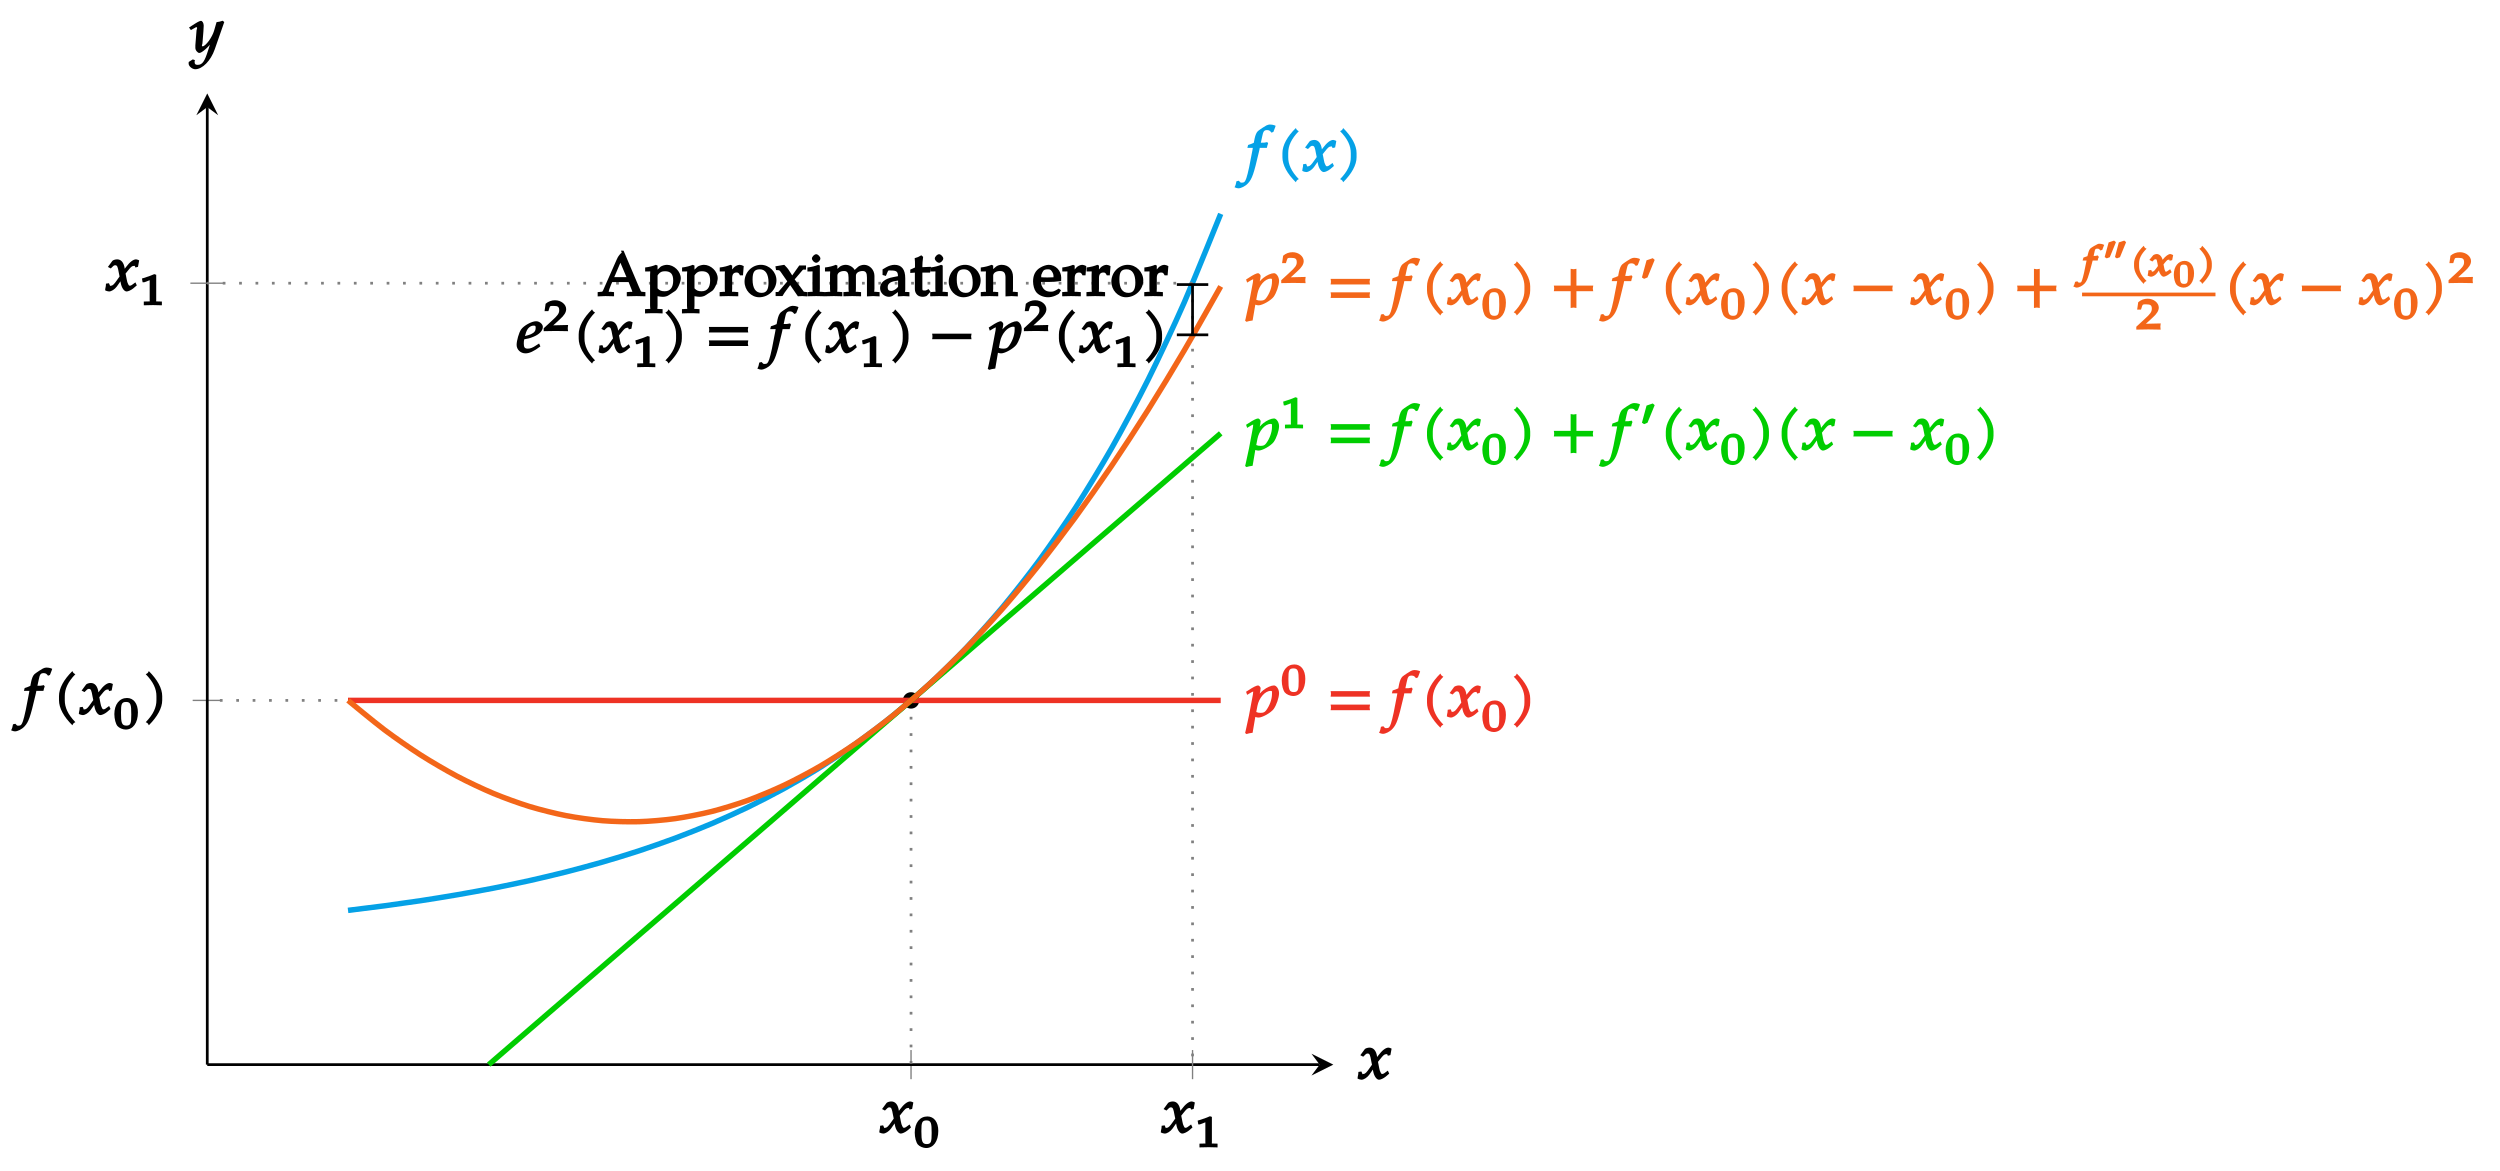<?xml version="1.0" encoding="UTF-8"?>
<svg xmlns="http://www.w3.org/2000/svg" xmlns:xlink="http://www.w3.org/1999/xlink" width="364.83pt" height="170.85pt" viewBox="0 0 364.83 170.85" version="1.1">
<defs>
<g>
<symbol overflow="visible" id="glyph0-0">
<path style="stroke:none;" d=""/>
</symbol>
<symbol overflow="visible" id="glyph0-1">
<path style="stroke:none;" d="M 4.938 -4.469 C 4.812 -4.531 4.625 -4.594 4.531 -4.594 C 4.141 -4.594 3.625 -4.234 3.016 -3.406 L 2.656 -2.922 L 2.938 -2.812 L 2.875 -3.25 C 2.75 -4.141 2.344 -4.594 1.766 -4.594 C 1.5 -4.594 1.172 -4.484 1.078 -4.375 L 0.422 -3.484 L 0.844 -3.266 C 1.203 -3.641 1.297 -3.734 1.484 -3.734 C 1.797 -3.734 1.859 -3.5 2.016 -2.625 L 2.125 -2.094 L 1.781 -1.609 C 1.359 -1 1.141 -0.75 0.875 -0.75 C 0.719 -0.75 0.766 -0.656 0.75 -0.703 L 0.578 -1.109 L 0.141 -1.047 C 0.141 -0.75 0.109 -0.625 0.047 -0.344 C 0.031 -0.234 0.031 -0.203 0.016 -0.078 C 0.203 0.031 0.484 0.094 0.594 0.094 C 0.922 0.094 1.406 -0.203 1.719 -0.625 L 2.453 -1.672 L 2.188 -1.766 L 2.297 -1.141 C 2.438 -0.391 2.812 0.094 3.156 0.094 C 3.375 0.094 3.797 -0.094 4.109 -0.344 L 4.641 -0.797 L 4.438 -1.234 C 3.922 -0.844 3.797 -0.75 3.641 -0.75 C 3.484 -0.75 3.469 -0.797 3.375 -0.984 C 3.281 -1.141 3.219 -1.375 3.172 -1.641 L 3 -2.516 L 3.297 -2.891 C 3.766 -3.469 3.906 -3.641 4.219 -3.641 C 4.375 -3.641 4.328 -3.703 4.438 -3.406 L 4.812 -3.5 L 4.984 -4.438 Z M 4.938 -4.469 "/>
</symbol>
<symbol overflow="visible" id="glyph0-2">
<path style="stroke:none;" d="M 4.125 -6.734 C 3.969 -6.797 3.672 -6.844 3.438 -6.844 C 3.344 -6.844 3.062 -6.781 2.938 -6.703 C 2.875 -6.688 1.953 -6.094 1.719 -5.891 C 1.5 -5.688 1.344 -5.312 1.234 -4.812 L 1.109 -4.172 C 0.859 -4.047 0.656 -3.984 0.281 -3.859 L 0.172 -3.438 L 0.969 -3.438 L 0.906 -3.062 C 0.594 -1.312 0.25 0.344 0.031 0.969 C -0.156 1.5 -0.266 1.641 -0.625 1.641 C -0.859 1.641 -0.859 1.609 -1.078 1.359 L -1.422 1.438 C -1.469 1.766 -1.562 2.094 -1.703 2.312 C -1.531 2.406 -1.25 2.469 -1.141 2.469 C -0.75 2.469 -0.109 2.156 0.266 1.734 C 0.859 1.094 1.109 0.375 1.844 -2.781 C 1.891 -3 1.969 -3.281 1.984 -3.438 L 3.016 -3.438 C 3.078 -3.734 3.141 -3.953 3.203 -4.078 L 3.078 -4.281 L 2.938 -4.25 C 2.703 -4.188 2.594 -4.188 2.125 -4.188 L 2.141 -4.188 L 2.328 -5.062 C 2.484 -5.828 2.594 -6.031 3.047 -6.031 C 3.344 -6.031 3.484 -5.938 3.688 -5.656 L 3.969 -5.766 L 4.234 -6.453 L 4.297 -6.656 Z M 4.125 -6.734 "/>
</symbol>
<symbol overflow="visible" id="glyph0-3">
<path style="stroke:none;" d="M 3.188 -5.938 C 3.141 -5.969 3.094 -6 3.047 -6.047 C 3 -6.094 2.969 -6.141 2.875 -6.328 C 1.609 -5.078 0.922 -3.812 0.922 -2.672 L 0.922 -2.078 C 0.922 -0.938 1.609 0.328 2.875 1.578 C 2.969 1.375 3 1.344 3.047 1.297 C 3.094 1.25 3.141 1.203 3.312 1.125 C 2.203 -0.016 1.766 -1.047 1.766 -2.078 L 1.766 -2.672 C 1.766 -3.719 2.203 -4.734 3.312 -5.875 Z M 3.188 -5.938 "/>
</symbol>
<symbol overflow="visible" id="glyph0-4">
<path style="stroke:none;" d="M 2.875 -2.078 L 2.875 -2.672 C 2.875 -3.812 2.172 -5.078 0.922 -6.328 C 0.828 -6.141 0.797 -6.094 0.75 -6.047 C 0.703 -6 0.656 -5.969 0.469 -5.875 C 1.594 -4.734 2.031 -3.719 2.031 -2.672 L 2.031 -2.078 C 2.031 -1.047 1.594 -0.016 0.469 1.125 C 0.656 1.203 0.703 1.25 0.75 1.297 C 0.797 1.344 0.828 1.375 0.922 1.578 C 2.172 0.328 2.875 -0.938 2.875 -2.078 Z M 2.875 -2.078 "/>
</symbol>
<symbol overflow="visible" id="glyph0-5">
<path style="stroke:none;" d="M 4.797 -3.469 C 4.797 -4.062 4.406 -4.594 4.062 -4.594 C 3.656 -4.594 3.016 -4.312 2.5 -3.906 C 2.109 -3.578 1.906 -3.359 1.562 -2.828 L 1.828 -2.719 L 2.062 -3.797 C 2.094 -3.953 2.109 -4.078 2.109 -4.188 C 2.109 -4.359 1.875 -4.594 1.734 -4.594 C 1.531 -4.594 1.047 -4.375 0.328 -3.891 L -0.016 -3.672 L 0.141 -3.219 L 0.656 -3.531 C 0.938 -3.688 0.938 -3.688 1.016 -3.688 C 1.109 -3.688 1.016 -3.75 1.016 -3.625 C 1.016 -3.547 1 -3.375 0.984 -3.281 L 0.406 -0.203 L -0.062 1.953 L -0.156 2.344 L 0.047 2.5 C 0.297 2.406 0.5 2.375 0.938 2.312 L 1.328 0.016 L 1.297 0 C 1.547 0.078 1.703 0.094 1.812 0.094 C 2.359 0.094 3.594 -0.594 4.016 -1.156 C 4.406 -1.703 4.797 -2.797 4.797 -3.469 Z M 3.766 -3.328 C 3.766 -2.594 3.422 -1.625 2.906 -0.953 C 2.703 -0.688 2.516 -0.594 2.109 -0.594 C 1.812 -0.594 1.672 -0.625 1.469 -0.719 L 1.641 -1.609 C 1.859 -2.766 2.75 -3.797 3.562 -3.797 C 3.812 -3.797 3.766 -3.734 3.766 -3.328 Z M 3.766 -3.328 "/>
</symbol>
<symbol overflow="visible" id="glyph0-6">
<path style="stroke:none;" d="M 6.25 -3.094 C 6.234 -3.188 6.219 -3.281 6.219 -3.359 C 6.219 -3.453 6.234 -3.547 6.281 -3.766 L 0.531 -3.766 C 0.578 -3.547 0.578 -3.453 0.578 -3.359 C 0.578 -3.281 0.578 -3.188 0.531 -2.953 L 6.281 -2.953 Z M 6.25 -1.125 C 6.234 -1.203 6.219 -1.297 6.219 -1.391 C 6.219 -1.484 6.234 -1.562 6.281 -1.797 L 0.531 -1.797 C 0.578 -1.562 0.578 -1.484 0.578 -1.391 C 0.578 -1.297 0.578 -1.203 0.531 -0.984 L 6.281 -0.984 Z M 6.25 -1.125 "/>
</symbol>
<symbol overflow="visible" id="glyph0-7">
<path style="stroke:none;" d="M 6.25 -2.109 C 6.234 -2.203 6.219 -2.281 6.219 -2.375 C 6.219 -2.469 6.234 -2.562 6.281 -2.781 L 3.828 -2.781 L 3.828 -5.234 C 3.594 -5.188 3.5 -5.172 3.406 -5.172 C 3.312 -5.172 3.234 -5.188 2.984 -5.234 L 2.984 -2.781 L 0.531 -2.781 C 0.578 -2.562 0.578 -2.469 0.578 -2.375 C 0.578 -2.281 0.578 -2.203 0.531 -1.969 L 2.984 -1.969 L 2.984 0.484 C 3.234 0.438 3.312 0.422 3.406 0.422 C 3.5 0.422 3.594 0.438 3.828 0.484 L 3.828 -1.969 L 6.281 -1.969 Z M 6.25 -2.109 "/>
</symbol>
<symbol overflow="visible" id="glyph0-8">
<path style="stroke:none;" d="M 6.25 -2.109 C 6.234 -2.203 6.219 -2.281 6.219 -2.375 C 6.219 -2.469 6.234 -2.562 6.281 -2.781 L 0.531 -2.781 C 0.578 -2.562 0.578 -2.469 0.578 -2.375 C 0.578 -2.281 0.578 -2.203 0.531 -1.969 L 6.281 -1.969 Z M 6.25 -2.109 "/>
</symbol>
<symbol overflow="visible" id="glyph0-9">
<path style="stroke:none;" d="M 3.906 -3.766 C 3.906 -4.172 3.422 -4.594 2.922 -4.594 C 2.281 -4.594 1.109 -3.953 0.719 -3.375 C 0.422 -2.938 0.078 -1.766 0.078 -1.141 C 0.078 -0.453 0.656 0.094 1.375 0.094 C 1.922 0.094 2.578 -0.188 3.547 -0.922 L 3.359 -1.344 L 2.938 -1.078 C 2.438 -0.734 2.078 -0.594 1.719 -0.594 C 1.25 -0.594 1.125 -0.797 1.125 -1.344 C 1.125 -1.562 1.141 -1.797 1.188 -1.953 L 1.859 -2.094 C 2.031 -2.141 2.281 -2.219 2.531 -2.328 C 3.359 -2.656 3.906 -3.203 3.906 -3.766 Z M 2.859 -3.609 C 2.859 -3.219 2.688 -2.938 2.172 -2.703 C 1.906 -2.594 1.547 -2.484 1.297 -2.438 L 1.344 -2.594 C 1.5 -3.188 1.656 -3.484 1.922 -3.703 C 2.109 -3.859 2.312 -3.953 2.562 -3.953 C 2.828 -3.953 2.859 -3.906 2.859 -3.609 Z M 2.859 -3.609 "/>
</symbol>
<symbol overflow="visible" id="glyph0-10">
<path style="stroke:none;" d="M 4.984 -4.469 L 4.812 -4.609 C 4.484 -4.5 4.266 -4.438 3.922 -4.406 L 3.547 -3.109 C 3.422 -2.688 3.125 -2.125 2.812 -1.688 C 2.469 -1.234 2.109 -0.875 1.891 -0.875 C 1.672 -0.875 1.844 -1.172 1.859 -1.281 L 2 -3.016 C 2.016 -3.297 2.047 -3.641 2.047 -3.891 C 2.047 -4.297 1.828 -4.594 1.656 -4.594 C 1.531 -4.594 1.281 -4.5 0.812 -4.203 L -0.094 -3.625 L 0.172 -3.25 L 0.828 -3.609 C 0.875 -3.641 0.891 -3.672 0.953 -3.672 C 1.203 -3.672 1.016 -3.359 1 -3.203 L 0.828 -1.031 L 0.828 -0.672 C 0.812 -0.297 1.172 0.094 1.406 0.094 C 1.766 0.094 2.703 -0.703 3.438 -1.719 L 3.172 -1.812 L 2.688 -0.281 C 2.188 1.312 1.859 1.828 1.172 1.828 C 0.828 1.828 0.719 1.719 0.719 1.406 C 0.719 1.359 0.719 1.297 0.766 1.141 L 0.453 1.031 L -0.141 1.406 C -0.156 1.547 -0.156 1.594 -0.156 1.641 C -0.156 2.031 0.375 2.469 0.812 2.469 C 1.844 2.469 3.078 1.234 3.656 -0.438 L 5.047 -4.422 Z M 4.984 -4.469 "/>
</symbol>
<symbol overflow="visible" id="glyph1-0">
<path style="stroke:none;" d=""/>
</symbol>
<symbol overflow="visible" id="glyph1-1">
<path style="stroke:none;" d="M 3.562 -2.375 C 3.562 -3.688 2.922 -4.484 1.969 -4.484 C 0.875 -4.484 0.125 -3.562 0.125 -2.125 C 0.125 -1.422 0.328 -0.688 0.578 -0.391 C 0.812 -0.109 1.359 0.125 1.781 0.125 C 2.844 0.125 3.562 -0.844 3.562 -2.375 Z M 2.594 -2.078 C 2.594 -0.797 2.516 -0.453 1.875 -0.453 C 1.203 -0.453 1.094 -0.875 1.094 -2.328 C 1.094 -3.594 1.172 -3.906 1.844 -3.906 C 2.516 -3.906 2.594 -3.5 2.594 -2.078 Z M 2.594 -2.078 "/>
</symbol>
<symbol overflow="visible" id="glyph1-2">
<path style="stroke:none;" d="M 3.234 -0.156 L 3.234 -0.516 L 2.688 -0.531 C 2.297 -0.562 2.406 -0.438 2.406 -0.75 L 2.406 -4.422 L 2.125 -4.516 C 1.672 -4.312 1.172 -4.125 0.328 -3.875 L 0.422 -3.328 L 0.656 -3.328 L 1.562 -3.672 L 1.578 -3.672 C 1.625 -3.672 1.453 -3.797 1.453 -3.656 L 1.453 -0.75 C 1.453 -0.438 1.562 -0.562 1.188 -0.531 L 0.594 -0.516 L 0.594 0.031 L 1.938 0 L 3.234 0.031 Z M 3.234 -0.156 "/>
</symbol>
<symbol overflow="visible" id="glyph1-3">
<path style="stroke:none;" d="M 1.984 -3.438 L 1.781 -3.609 L 0.875 -3.297 L 0.203 -0.797 L 0.516 -0.594 L 1.016 -0.797 L 2.062 -3.359 Z M 1.984 -3.438 "/>
</symbol>
<symbol overflow="visible" id="glyph1-4">
<path style="stroke:none;" d="M 3.578 -0.156 C 3.562 -0.281 3.562 -0.344 3.562 -0.438 C 3.562 -0.516 3.562 -0.562 3.609 -0.875 L 0.969 -0.812 L 1.109 -0.516 L 2.375 -1.672 C 3.062 -2.281 3.328 -2.734 3.328 -3.188 C 3.328 -3.875 2.594 -4.484 1.703 -4.484 C 1.203 -4.484 0.719 -4.312 0.328 -3.969 L 0.172 -2.891 L 0.734 -2.891 L 0.875 -3.344 C 0.984 -3.688 1.047 -3.656 1.516 -3.656 C 2.125 -3.656 2.312 -3.516 2.312 -3.016 C 2.312 -2.562 2.078 -2.25 1.281 -1.531 L 0.047 -0.391 L 0.047 0.031 L 1.797 0 L 3.609 0.031 Z M 3.578 -0.156 "/>
</symbol>
<symbol overflow="visible" id="glyph1-5">
<path style="stroke:none;" d="M 3.016 -4.672 C 2.891 -4.719 2.688 -4.75 2.516 -4.75 C 2.438 -4.75 2.328 -4.734 2.281 -4.703 C 2.109 -4.641 1.391 -4.219 1.234 -4.078 C 1.078 -3.938 0.953 -3.641 0.875 -3.297 L 0.781 -2.938 C 0.672 -2.891 0.531 -2.844 0.203 -2.734 L 0.078 -2.297 L 0.656 -2.297 L 0.625 -2.141 C 0.406 -0.969 0.156 0.141 0 0.562 C -0.125 0.906 -0.141 0.922 -0.391 0.922 C -0.547 0.922 -0.5 0.922 -0.688 0.734 L -1.016 0.812 C -1.078 1.078 -1.125 1.25 -1.281 1.484 C -0.953 1.641 -0.844 1.656 -0.766 1.656 C -0.484 1.656 0.031 1.406 0.297 1.125 C 0.734 0.703 0.922 0.156 1.453 -1.938 C 1.484 -2.094 1.531 -2.281 1.547 -2.297 L 2.281 -2.297 C 2.328 -2.578 2.328 -2.594 2.453 -2.812 L 2.297 -3.047 L 2.172 -3.016 C 2 -2.969 1.922 -2.969 1.578 -2.969 L 1.688 -2.969 L 1.797 -3.469 C 1.906 -3.984 1.922 -4.031 2.25 -4.031 C 2.453 -4.031 2.5 -3.984 2.672 -3.766 L 2.953 -3.859 L 3.156 -4.406 L 3.234 -4.578 Z M 3.016 -4.672 "/>
</symbol>
<symbol overflow="visible" id="glyph1-6">
<path style="stroke:none;" d="M 2.188 -4.109 C 2.156 -4.125 2.125 -4.156 2.094 -4.188 C 2.062 -4.219 2.047 -4.25 1.938 -4.453 C 1.016 -3.547 0.531 -2.641 0.531 -1.875 L 0.531 -1.484 C 0.531 -0.719 1.016 0.188 1.938 1.109 C 2.047 0.891 2.062 0.859 2.094 0.828 C 2.125 0.797 2.156 0.781 2.359 0.688 C 1.531 -0.156 1.266 -0.781 1.266 -1.484 L 1.266 -1.875 C 1.266 -2.562 1.531 -3.188 2.359 -4.031 Z M 2.188 -4.109 "/>
</symbol>
<symbol overflow="visible" id="glyph1-7">
<path style="stroke:none;" d="M 3.641 -3.125 C 3.547 -3.172 3.359 -3.25 3.297 -3.25 C 3.016 -3.25 2.609 -2.969 2.172 -2.422 L 1.906 -2.094 L 2.234 -1.969 L 2.188 -2.25 C 2.109 -2.844 1.734 -3.25 1.312 -3.25 C 1.141 -3.25 0.844 -3.141 0.781 -3.062 L 0.234 -2.391 L 0.672 -2.156 C 0.969 -2.453 0.984 -2.484 1.109 -2.484 C 1.344 -2.484 1.297 -2.422 1.422 -1.844 L 1.484 -1.5 L 1.281 -1.219 C 0.969 -0.812 0.875 -0.688 0.688 -0.688 C 0.578 -0.688 0.688 -0.531 0.672 -0.562 L 0.5 -0.922 L 0.078 -0.859 C 0.078 -0.594 0.062 -0.516 0.016 -0.312 C 0 -0.25 0 -0.234 -0.016 -0.094 C 0.281 0.047 0.406 0.062 0.484 0.062 C 0.719 0.062 1.125 -0.156 1.328 -0.438 L 1.625 -0.828 L 1.625 -0.859 C 1.719 -0.344 2.062 0.062 2.312 0.062 C 2.469 0.062 2.828 -0.094 3.047 -0.266 L 3.484 -0.594 L 3.266 -1.031 C 2.812 -0.719 2.766 -0.672 2.656 -0.672 C 2.562 -0.672 2.594 -0.688 2.531 -0.797 C 2.469 -0.922 2.438 -1.016 2.406 -1.188 L 2.297 -1.734 L 2.469 -1.953 C 2.797 -2.344 2.859 -2.422 3.078 -2.422 C 3.188 -2.422 3.078 -2.562 3.188 -2.266 L 3.562 -2.359 L 3.703 -3.094 Z M 3.641 -3.125 "/>
</symbol>
<symbol overflow="visible" id="glyph1-8">
<path style="stroke:none;" d="M 2 -1.484 L 2 -1.875 C 2 -2.641 1.516 -3.547 0.594 -4.453 C 0.484 -4.25 0.469 -4.219 0.438 -4.188 C 0.406 -4.156 0.375 -4.125 0.172 -4.031 C 1 -3.188 1.266 -2.562 1.266 -1.875 L 1.266 -1.484 C 1.266 -0.781 1 -0.156 0.172 0.688 C 0.375 0.781 0.406 0.797 0.438 0.828 C 0.469 0.859 0.484 0.891 0.594 1.109 C 1.516 0.188 2 -0.719 2 -1.484 Z M 2 -1.484 "/>
</symbol>
<symbol overflow="visible" id="glyph2-0">
<path style="stroke:none;" d=""/>
</symbol>
<symbol overflow="visible" id="glyph2-1">
<path style="stroke:none;" d="M 1.688 -2.938 L 1.5 -3.094 L 0.703 -2.828 L 0.125 -0.688 L 0.422 -0.5 L 0.875 -0.672 L 1.766 -2.859 Z M 3.172 -2.938 L 2.984 -3.094 L 2.188 -2.828 L 1.625 -0.688 L 1.906 -0.5 L 2.359 -0.672 L 3.25 -2.859 Z M 3.172 -2.938 "/>
</symbol>
<symbol overflow="visible" id="glyph2-2">
<path style="stroke:none;" d="M 3.016 -2.016 C 3.016 -3.109 2.438 -3.812 1.641 -3.812 C 0.734 -3.812 0.062 -3.016 0.062 -1.797 C 0.062 -1.219 0.25 -0.578 0.453 -0.344 C 0.656 -0.094 1.125 0.094 1.484 0.094 C 2.375 0.094 3.016 -0.734 3.016 -2.016 Z M 2.125 -1.766 C 2.125 -0.703 2.094 -0.453 1.562 -0.453 C 1 -0.453 0.953 -0.766 0.953 -1.984 C 0.953 -3.031 0.969 -3.266 1.531 -3.266 C 2.094 -3.266 2.125 -2.953 2.125 -1.766 Z M 2.125 -1.766 "/>
</symbol>
<symbol overflow="visible" id="glyph3-0">
<path style="stroke:none;" d=""/>
</symbol>
<symbol overflow="visible" id="glyph3-1">
<path style="stroke:none;" d="M 6.938 -0.141 L 6.938 -0.578 L 6.469 -0.625 C 6.25 -0.641 6.312 -0.625 5.984 -1.359 L 3.75 -6.625 L 3.375 -6.625 L 3.484 -6.328 C 3.484 -6.328 3.109 -6.141 2.766 -5.375 L 0.781 -0.875 C 0.656 -0.625 0.656 -0.641 0.469 -0.625 L -0.031 -0.578 L -0.031 0.047 C 0.453 0.016 0.797 0 1.109 0 C 1.469 0 1.844 0.016 2.359 0.031 L 2.359 -0.578 L 1.859 -0.625 C 1.547 -0.641 1.594 -0.531 1.594 -0.672 C 1.594 -0.797 1.719 -1.172 1.906 -1.625 L 2.094 -2.047 L 4.484 -2.047 L 4.828 -1.188 C 4.984 -0.812 5.016 -0.703 5.016 -0.625 C 5.016 -0.516 5.047 -0.641 4.812 -0.625 L 4.219 -0.578 L 4.219 0.031 C 4.812 0.016 5.234 0 5.641 0 C 6.016 0 6.406 0.016 6.938 0.031 Z M 4.422 -2.766 L 2.391 -2.766 L 3.453 -5.25 L 3.125 -5.25 L 4.172 -2.766 Z M 4.422 -2.766 "/>
</symbol>
<symbol overflow="visible" id="glyph3-2">
<path style="stroke:none;" d="M 5.125 -2.594 C 5.125 -3.594 4.141 -4.562 3.109 -4.562 C 2.766 -4.562 2.328 -4.406 2.172 -4.281 L 1.734 -3.859 L 1.734 -4.453 L 1.484 -4.562 C 1.031 -4.375 0.562 -4.25 -0.078 -4.172 L -0.078 -3.594 L 0.422 -3.594 C 0.781 -3.594 0.641 -3.688 0.641 -3.109 L 0.641 1.406 C 0.641 1.969 0.797 1.859 0.484 1.875 L -0.094 1.906 L -0.094 2.531 C 0.453 2.5 0.812 2.5 1.188 2.5 C 1.562 2.5 1.938 2.5 2.469 2.531 L 2.469 1.906 L 1.906 1.875 C 1.594 1.859 1.734 1.969 1.734 1.406 L 1.734 0.016 C 1.719 0 2.125 0.109 2.531 0.109 C 2.797 0.109 3.141 0.016 3.281 -0.078 L 4.312 -0.75 C 4.656 -0.984 5.125 -2.031 5.125 -2.594 Z M 4.016 -2.266 C 4.016 -1.266 3.594 -0.703 2.781 -0.703 C 2.281 -0.703 2.031 -0.812 1.734 -1.125 L 1.734 -2.922 C 1.734 -3.047 1.734 -3.016 1.844 -3.172 C 2.109 -3.5 2.359 -3.625 2.812 -3.625 C 3.656 -3.625 4.016 -3.203 4.016 -2.266 Z M 4.016 -2.266 "/>
</symbol>
<symbol overflow="visible" id="glyph3-3">
<path style="stroke:none;" d="M 3.469 -4.406 C 3.375 -4.469 3.094 -4.562 2.938 -4.562 C 2.656 -4.562 2.25 -4.359 2.062 -4.141 L 1.562 -3.547 L 1.844 -3.422 L 1.844 -4.453 L 1.609 -4.562 C 1.141 -4.375 0.688 -4.25 0.031 -4.172 L 0.031 -3.594 L 0.531 -3.594 C 0.891 -3.594 0.766 -3.688 0.766 -3.109 L 0.766 -1.078 C 0.766 -0.516 0.906 -0.641 0.594 -0.625 L 0.016 -0.578 L 0.016 0.031 C 0.562 0.016 0.922 0 1.297 0 C 1.719 0 2.141 0.016 2.734 0.031 L 2.734 -0.578 L 2.109 -0.625 C 1.703 -0.641 1.844 -0.5 1.844 -1.078 L 1.844 -2.625 C 1.844 -3.172 2.047 -3.438 2.484 -3.438 C 2.75 -3.438 2.812 -3.359 2.984 -3.031 L 3.422 -3.031 L 3.531 -4.375 Z M 3.469 -4.406 "/>
</symbol>
<symbol overflow="visible" id="glyph3-4">
<path style="stroke:none;" d="M 4.766 -2.297 C 4.766 -3.5 3.734 -4.562 2.5 -4.562 C 1.188 -4.562 0.109 -3.453 0.109 -2.109 C 0.109 -0.859 1.078 0.172 2.25 0.172 C 3.625 0.172 4.766 -0.953 4.766 -2.297 Z M 3.609 -1.969 C 3.609 -0.938 3.312 -0.469 2.594 -0.469 C 1.719 -0.469 1.281 -1.141 1.281 -2.422 C 1.281 -3.5 1.547 -3.906 2.344 -3.906 C 3.172 -3.906 3.609 -3.188 3.609 -1.969 Z M 3.609 -1.969 "/>
</symbol>
<symbol overflow="visible" id="glyph3-5">
<path style="stroke:none;" d="M 4.609 -0.141 L 4.609 -0.578 L 4.219 -0.625 C 4.109 -0.625 4.125 -0.641 4.031 -0.781 L 2.797 -2.438 L 3.969 -3.812 C 4.031 -3.875 4.016 -3.859 4.156 -3.859 L 4.453 -3.859 L 4.453 -4.469 L 3.469 -4.469 L 2.438 -3.016 L 1.875 -3.891 C 1.734 -4.078 1.641 -4.203 1.281 -4.562 L -0.016 -4.344 L 0.078 -3.797 L 0.406 -3.781 C 0.578 -3.766 0.641 -3.688 0.734 -3.562 L 1.719 -2.141 L 0.469 -0.672 C 0.406 -0.594 0.422 -0.594 0.328 -0.594 L 0.016 -0.594 L 0.016 0 L 0.953 0 L 1.062 -0.047 C 1.062 -0.047 1.125 -0.25 1.609 -0.891 L 2.141 -1.609 L 3.266 0.031 C 3.531 0.016 3.719 0 3.891 0 C 4.078 0 4.266 0.016 4.609 0.047 Z M 4.609 -0.141 "/>
</symbol>
<symbol overflow="visible" id="glyph3-6">
<path style="stroke:none;" d="M 2.594 -0.141 L 2.594 -0.578 L 2.016 -0.625 C 1.719 -0.641 1.844 -0.516 1.844 -1.078 L 1.844 -4.453 L 1.609 -4.562 C 1.141 -4.375 0.688 -4.25 0.031 -4.172 L 0.031 -3.594 L 0.531 -3.594 C 0.891 -3.594 0.766 -3.688 0.766 -3.109 L 0.766 -1.078 C 0.766 -0.516 0.906 -0.641 0.594 -0.625 L 0.016 -0.578 L 0.016 0.031 C 0.562 0.016 0.938 0 1.312 0 C 1.688 0 2.047 0.016 2.594 0.031 Z M 1.922 -5.484 C 1.922 -5.734 1.578 -6.109 1.312 -6.109 C 1.047 -6.109 0.688 -5.75 0.688 -5.484 C 0.688 -5.203 1.047 -4.859 1.312 -4.859 C 1.578 -4.859 1.922 -5.203 1.922 -5.484 Z M 1.922 -5.484 "/>
</symbol>
<symbol overflow="visible" id="glyph3-7">
<path style="stroke:none;" d="M 7.953 -0.141 L 7.953 -0.578 L 7.375 -0.625 C 7.062 -0.641 7.203 -0.516 7.203 -1.078 L 7.203 -2.938 C 7.203 -3.828 6.516 -4.562 5.688 -4.562 C 5.375 -4.562 5 -4.422 4.828 -4.281 L 4.312 -3.812 C 4.156 -4.141 3.625 -4.562 3 -4.562 C 2.672 -4.562 2.297 -4.422 2.141 -4.281 L 1.797 -3.969 L 1.797 -4.453 L 1.562 -4.562 C 1.109 -4.375 0.641 -4.25 -0.016 -4.172 L -0.016 -3.594 L 0.5 -3.594 C 0.859 -3.594 0.719 -3.688 0.719 -3.109 L 0.719 -1.078 C 0.719 -0.516 0.859 -0.641 0.562 -0.625 L -0.031 -0.578 L -0.031 0.031 C 0.516 0.016 0.906 0 1.281 0 C 1.641 0 1.984 0.016 2.516 0.031 L 2.516 -0.578 L 1.969 -0.625 C 1.672 -0.641 1.797 -0.516 1.797 -1.078 L 1.797 -2.984 C 1.797 -3.391 2.234 -3.656 2.766 -3.656 C 3.25 -3.656 3.422 -3.375 3.422 -2.688 L 3.422 -1.078 C 3.422 -0.516 3.562 -0.641 3.25 -0.625 L 2.672 -0.578 L 2.672 0.031 C 3.219 0.016 3.594 0 3.969 0 C 4.344 0 4.703 0.016 5.25 0.031 L 5.25 -0.578 L 4.672 -0.625 C 4.375 -0.641 4.5 -0.516 4.5 -1.078 L 4.5 -2.984 C 4.5 -3.391 4.938 -3.656 5.469 -3.656 C 5.953 -3.656 6.109 -3.375 6.109 -2.688 L 6.109 0.047 C 6.516 0.016 6.766 0 7 0 C 7.266 0 7.531 0.016 7.953 0.047 Z M 7.953 -0.141 "/>
</symbol>
<symbol overflow="visible" id="glyph3-8">
<path style="stroke:none;" d="M 4.391 -0.141 L 4.391 -0.578 L 3.875 -0.609 C 3.656 -0.625 3.781 -0.516 3.781 -0.953 L 3.781 -2.594 C 3.781 -3.906 3.25 -4.562 2.203 -4.562 C 1.828 -4.562 1.344 -4.406 1 -4.203 L 0.469 -3.891 L 0.469 -3.078 L 0.953 -2.938 L 1.156 -3.422 C 1.344 -3.844 1.281 -3.734 1.688 -3.734 C 2.531 -3.734 2.703 -3.562 2.719 -2.906 L 2.016 -2.766 C 0.797 -2.547 0.109 -1.953 0.109 -1.172 C 0.109 -0.469 0.703 0.109 1.422 0.109 C 1.578 0.109 1.844 0.031 1.906 -0.016 L 2.719 -0.578 L 2.688 0.047 C 3.094 0.016 3.328 0 3.562 0 C 3.781 0 4 0.016 4.391 0.047 Z M 2.781 -1.406 C 2.516 -1.047 2.078 -0.75 1.734 -0.75 C 1.375 -0.75 1.219 -0.906 1.219 -1.297 C 1.219 -1.625 1.359 -1.812 1.625 -1.984 C 1.844 -2.109 2.219 -2.203 2.734 -2.266 L 2.734 -1.344 Z M 2.781 -1.406 "/>
</symbol>
<symbol overflow="visible" id="glyph3-9">
<path style="stroke:none;" d="M 2.859 -4.266 L 1.797 -4.219 L 1.797 -4.375 C 1.797 -4.75 1.828 -5.062 1.906 -5.719 L 1.641 -5.953 C 1.281 -5.734 1.141 -5.672 0.672 -5.531 C 0.719 -5.125 0.719 -4.953 0.719 -4.688 L 0.719 -4.172 L 0.031 -3.859 L 0.031 -3.375 L 0.703 -3.422 L 0.703 -1.016 C 0.703 -0.344 1.172 0.109 1.859 0.109 C 2.078 0.109 2.406 0.016 2.453 -0.047 L 2.984 -0.641 L 2.703 -1.016 C 2.312 -0.797 2.297 -0.812 2.125 -0.812 C 1.781 -0.812 1.797 -0.812 1.797 -1.25 L 1.797 -3.422 L 2.922 -3.422 L 3.062 -4.266 Z M 2.859 -4.266 "/>
</symbol>
<symbol overflow="visible" id="glyph3-10">
<path style="stroke:none;" d="M 5.297 -0.141 L 5.297 -0.578 L 4.766 -0.625 C 4.453 -0.641 4.594 -0.516 4.594 -1.078 L 4.594 -2.812 C 4.594 -3.859 3.938 -4.562 2.938 -4.562 C 2.594 -4.562 2.281 -4.438 2.094 -4.281 L 1.703 -3.938 L 1.703 -4.453 L 1.469 -4.562 C 1 -4.375 0.531 -4.25 -0.109 -4.172 L -0.109 -3.594 L 0.391 -3.594 C 0.75 -3.594 0.625 -3.688 0.625 -3.109 L 0.625 -1.078 C 0.625 -0.516 0.766 -0.641 0.453 -0.625 L -0.109 -0.578 L -0.109 0.031 C 0.422 0.016 0.797 0 1.172 0 C 1.531 0 1.906 0.016 2.438 0.031 L 2.438 -0.578 L 1.875 -0.625 C 1.562 -0.641 1.703 -0.516 1.703 -1.078 L 1.703 -2.984 C 1.703 -3.391 2.141 -3.656 2.688 -3.656 C 3.281 -3.656 3.5 -3.375 3.5 -2.688 L 3.5 0.047 C 3.906 0.016 4.156 0 4.391 0 C 4.641 0 4.875 0.016 5.297 0.047 Z M 5.297 -0.141 "/>
</symbol>
<symbol overflow="visible" id="glyph3-11">
<path style="stroke:none;" d="M 4.172 -2.672 C 4.172 -3.703 3.359 -4.562 2.344 -4.562 C 2.016 -4.562 1.5 -4.391 1.141 -4.172 C 0.406 -3.75 0.062 -3.062 0.062 -2.141 C 0.062 -1.562 0.234 -0.953 0.484 -0.625 C 0.828 -0.141 1.562 0.172 2.25 0.172 C 2.578 0.172 2.906 0.109 3.281 -0.047 C 3.516 -0.156 3.828 -0.312 3.859 -0.375 L 4.141 -0.859 L 3.812 -1.094 C 3.109 -0.672 3.016 -0.641 2.641 -0.641 C 2.047 -0.641 1.688 -0.859 1.438 -1.297 C 1.266 -1.594 1.25 -1.719 1.234 -2.062 L 2.375 -2.062 C 3 -2.062 3.375 -2.094 4.156 -2.203 C 4.172 -2.484 4.172 -2.562 4.172 -2.672 Z M 3.219 -2.75 L 2.219 -2.719 C 1.797 -2.719 1.562 -2.719 1.25 -2.75 C 1.25 -3.016 1.234 -3.078 1.359 -3.312 L 1.406 -3.438 C 1.594 -3.844 1.812 -3.906 2.25 -3.906 C 2.531 -3.906 2.641 -3.844 2.812 -3.594 C 3 -3.297 3.047 -3.172 3.047 -2.75 Z M 3.219 -2.75 "/>
</symbol>
</g>
</defs>
<g id="surface1">
<path style="fill:none;stroke-width:0.199;stroke-linecap:butt;stroke-linejoin:miter;stroke:rgb(50%,50%,50%);stroke-opacity:1;stroke-miterlimit:10;" d="M 102.704 -2.126 L 102.704 2.128 " transform="matrix(1,0,0,-1,30.245,155.362)"/>
<path style="fill:none;stroke-width:0.199;stroke-linecap:butt;stroke-linejoin:miter;stroke:rgb(50%,50%,50%);stroke-opacity:1;stroke-miterlimit:10;" d="M -2.128 53.151 L 2.126 53.151 " transform="matrix(1,0,0,-1,30.245,155.362)"/>
<path style="fill:none;stroke-width:0.399;stroke-linecap:butt;stroke-linejoin:miter;stroke:rgb(0%,0%,0%);stroke-opacity:1;stroke-miterlimit:10;" d="M 0.001 -0.001 L 162.333 -0.001 " transform="matrix(1,0,0,-1,30.245,155.362)"/>
<path style=" stroke:none;fill-rule:nonzero;fill:rgb(0%,0%,0%);fill-opacity:1;" d="M 194.574 155.363 L 191.383 153.77 L 192.578 155.363 L 191.383 156.957 "/>
<path style="fill:none;stroke-width:0.399;stroke-linecap:butt;stroke-linejoin:miter;stroke:rgb(0%,0%,0%);stroke-opacity:1;stroke-miterlimit:10;" d="M 0.001 -0.001 L 0.001 139.737 " transform="matrix(1,0,0,-1,30.245,155.362)"/>
<path style=" stroke:none;fill-rule:nonzero;fill:rgb(0%,0%,0%);fill-opacity:1;" d="M 30.246 13.633 L 28.652 16.82 L 30.246 15.625 L 31.84 16.82 "/>
<g style="fill:rgb(0%,0%,0%);fill-opacity:1;">
  <use xlink:href="#glyph0-1" x="128.299" y="165.33"/>
</g>
<g style="fill:rgb(0%,0%,0%);fill-opacity:1;">
  <use xlink:href="#glyph1-1" x="133.365" y="167.41"/>
</g>
<g style="fill:rgb(0%,0%,0%);fill-opacity:1;">
  <use xlink:href="#glyph0-2" x="3.32" y="104.262"/>
</g>
<g style="fill:rgb(0%,0%,0%);fill-opacity:1;">
  <use xlink:href="#glyph0-3" x="7.687" y="104.262"/>
  <use xlink:href="#glyph0-1" x="11.488" y="104.262"/>
</g>
<g style="fill:rgb(0%,0%,0%);fill-opacity:1;">
  <use xlink:href="#glyph1-1" x="16.563" y="106.342"/>
</g>
<g style="fill:rgb(0%,0%,0%);fill-opacity:1;">
  <use xlink:href="#glyph0-4" x="20.797" y="104.262"/>
</g>
<path style="fill:none;stroke-width:0.797;stroke-linecap:butt;stroke-linejoin:miter;stroke:rgb(1.999%,63.1%,90.199%);stroke-opacity:1;stroke-miterlimit:10;" d="M 20.54 22.51 C 20.54 22.51 24.376 22.979 25.849 23.174 C 27.321 23.37 29.681 23.702 31.153 23.924 C 32.626 24.147 34.989 24.53 36.458 24.784 C 37.931 25.038 40.294 25.467 41.767 25.753 C 43.239 26.042 45.599 26.534 47.071 26.862 C 48.544 27.194 50.907 27.753 52.38 28.124 C 53.853 28.499 56.212 29.135 57.685 29.561 C 59.157 29.987 61.521 30.71 62.993 31.194 C 64.466 31.678 66.825 32.503 68.298 33.053 C 69.771 33.604 72.134 34.542 73.607 35.167 C 75.075 35.796 77.439 36.858 78.911 37.573 C 80.384 38.288 82.743 39.503 84.216 40.315 C 85.689 41.124 88.052 42.503 89.525 43.428 C 90.997 44.354 93.357 45.925 94.829 46.975 C 96.302 48.03 98.665 49.815 100.138 51.01 C 101.61 52.206 103.97 54.229 105.442 55.592 C 106.915 56.952 109.278 59.264 110.751 60.811 C 112.22 62.362 114.583 64.991 116.056 66.753 C 117.528 68.518 119.888 71.51 121.36 73.514 C 122.833 75.522 125.196 78.924 126.669 81.21 C 128.142 83.491 130.501 87.366 131.974 89.96 C 133.446 92.557 135.81 96.967 137.282 99.921 C 138.755 102.878 141.114 107.893 142.587 111.257 C 144.06 114.62 147.896 124.151 147.896 124.151 " transform="matrix(1,0,0,-1,30.245,155.362)"/>
<g style="fill:rgb(1.961%,63.135%,90.195%);fill-opacity:1;">
  <use xlink:href="#glyph0-2" x="181.858" y="25.015"/>
</g>
<g style="fill:rgb(1.961%,63.135%,90.195%);fill-opacity:1;">
  <use xlink:href="#glyph0-3" x="186.225" y="25.015"/>
  <use xlink:href="#glyph0-1" x="190.026" y="25.015"/>
  <use xlink:href="#glyph0-4" x="195.092" y="25.015"/>
</g>
<path style=" stroke:none;fill-rule:nonzero;fill:rgb(0%,0%,0%);fill-opacity:1;" d="M 134.145 102.211 C 134.145 101.551 133.609 101.016 132.949 101.016 C 132.289 101.016 131.754 101.551 131.754 102.211 C 131.754 102.875 132.289 103.41 132.949 103.41 C 133.609 103.41 134.145 102.875 134.145 102.211 Z M 134.145 102.211 "/>
<path style="fill:none;stroke-width:0.399;stroke-linecap:butt;stroke-linejoin:miter;stroke:rgb(50%,50%,50%);stroke-opacity:1;stroke-dasharray:0.399,1.993;stroke-miterlimit:10;" d="M 102.704 53.151 L 102.704 -0.001 " transform="matrix(1,0,0,-1,30.245,155.362)"/>
<path style="fill:none;stroke-width:0.399;stroke-linecap:butt;stroke-linejoin:miter;stroke:rgb(50%,50%,50%);stroke-opacity:1;stroke-dasharray:0.399,1.993;stroke-miterlimit:10;" d="M 102.704 53.151 L 0.001 53.151 " transform="matrix(1,0,0,-1,30.245,155.362)"/>
<path style="fill:none;stroke-width:0.797;stroke-linecap:butt;stroke-linejoin:miter;stroke:rgb(93.3%,19.6%,14.099%);stroke-opacity:1;stroke-miterlimit:10;" d="M 20.54 53.151 C 20.54 53.151 24.376 53.151 25.849 53.151 C 27.321 53.151 29.681 53.151 31.153 53.151 C 32.626 53.151 34.989 53.151 36.458 53.151 C 37.931 53.151 40.294 53.151 41.767 53.151 C 43.239 53.151 45.599 53.151 47.071 53.151 C 48.544 53.151 50.907 53.151 52.38 53.151 C 53.853 53.151 56.212 53.151 57.685 53.151 C 59.157 53.151 61.521 53.151 62.993 53.151 C 64.466 53.151 66.825 53.151 68.298 53.151 C 69.771 53.151 72.134 53.151 73.607 53.151 C 75.075 53.151 77.439 53.151 78.911 53.151 C 80.384 53.151 82.743 53.151 84.216 53.151 C 85.689 53.151 88.052 53.151 89.525 53.151 C 90.997 53.151 93.357 53.151 94.829 53.151 C 96.302 53.151 98.665 53.151 100.138 53.151 C 101.61 53.151 103.97 53.151 105.442 53.151 C 106.915 53.151 109.278 53.151 110.751 53.151 C 112.22 53.151 114.583 53.151 116.056 53.151 C 117.528 53.151 119.888 53.151 121.36 53.151 C 122.833 53.151 125.196 53.151 126.669 53.151 C 128.142 53.151 130.501 53.151 131.974 53.151 C 133.446 53.151 135.81 53.151 137.282 53.151 C 138.755 53.151 141.114 53.151 142.587 53.151 C 144.06 53.151 147.896 53.151 147.896 53.151 " transform="matrix(1,0,0,-1,30.245,155.362)"/>
<g style="fill:rgb(93.332%,19.608%,14.119%);fill-opacity:1;">
  <use xlink:href="#glyph0-5" x="181.858" y="104.622"/>
</g>
<g style="fill:rgb(93.332%,19.608%,14.119%);fill-opacity:1;">
  <use xlink:href="#glyph1-1" x="186.924" y="101.448"/>
</g>
<g style="fill:rgb(93.332%,19.608%,14.119%);fill-opacity:1;">
  <use xlink:href="#glyph0-6" x="193.649" y="104.622"/>
</g>
<g style="fill:rgb(93.332%,19.608%,14.119%);fill-opacity:1;">
  <use xlink:href="#glyph0-2" x="202.947" y="104.622"/>
</g>
<g style="fill:rgb(93.332%,19.608%,14.119%);fill-opacity:1;">
  <use xlink:href="#glyph0-3" x="207.323" y="104.622"/>
  <use xlink:href="#glyph0-1" x="211.125" y="104.622"/>
</g>
<g style="fill:rgb(93.332%,19.608%,14.119%);fill-opacity:1;">
  <use xlink:href="#glyph1-1" x="216.197" y="106.702"/>
</g>
<g style="fill:rgb(93.332%,19.608%,14.119%);fill-opacity:1;">
  <use xlink:href="#glyph0-4" x="220.431" y="104.622"/>
</g>
<path style="fill:none;stroke-width:0.797;stroke-linecap:butt;stroke-linejoin:miter;stroke:rgb(0%,80.399%,0%);stroke-opacity:1;stroke-miterlimit:10;" d="M 41.083 -0.001 C 41.083 -0.001 44.298 2.772 45.532 3.839 C 46.767 4.905 48.747 6.612 49.982 7.678 C 51.216 8.741 53.2 10.452 54.435 11.514 C 55.669 12.581 57.65 14.288 58.884 15.354 C 60.118 16.421 62.099 18.128 63.333 19.194 C 64.567 20.257 66.552 21.967 67.786 23.03 C 69.021 24.096 71.001 25.803 72.235 26.87 C 73.47 27.936 75.45 29.643 76.685 30.71 C 77.919 31.772 79.9 33.483 81.138 34.546 C 82.372 35.612 84.353 37.319 85.587 38.385 C 86.821 39.452 88.802 41.159 90.036 42.225 C 91.271 43.288 93.251 44.999 94.489 46.061 C 95.724 47.128 97.704 48.835 98.939 49.901 C 100.173 50.967 102.153 52.675 103.388 53.741 C 104.622 54.803 106.603 56.514 107.841 57.577 C 109.075 58.643 111.056 60.35 112.29 61.417 C 113.525 62.483 115.505 64.19 116.739 65.257 C 117.974 66.319 119.954 68.03 121.192 69.092 C 122.427 70.159 124.407 71.866 125.642 72.932 C 126.876 73.999 128.857 75.706 130.091 76.772 C 131.325 77.835 133.306 79.546 134.544 80.608 C 135.778 81.674 137.759 83.382 138.993 84.448 C 140.228 85.514 142.208 87.221 143.442 88.288 C 144.677 89.35 147.896 92.124 147.896 92.124 " transform="matrix(1,0,0,-1,30.245,155.362)"/>
<g style="fill:rgb(0%,80.391%,0%);fill-opacity:1;">
  <use xlink:href="#glyph0-5" x="181.858" y="65.661"/>
</g>
<g style="fill:rgb(0%,80.391%,0%);fill-opacity:1;">
  <use xlink:href="#glyph1-2" x="186.924" y="62.487"/>
</g>
<g style="fill:rgb(0%,80.391%,0%);fill-opacity:1;">
  <use xlink:href="#glyph0-6" x="193.649" y="65.661"/>
</g>
<g style="fill:rgb(0%,80.391%,0%);fill-opacity:1;">
  <use xlink:href="#glyph0-2" x="202.947" y="65.661"/>
</g>
<g style="fill:rgb(0%,80.391%,0%);fill-opacity:1;">
  <use xlink:href="#glyph0-3" x="207.323" y="65.661"/>
  <use xlink:href="#glyph0-1" x="211.125" y="65.661"/>
</g>
<g style="fill:rgb(0%,80.391%,0%);fill-opacity:1;">
  <use xlink:href="#glyph1-1" x="216.197" y="67.741"/>
</g>
<g style="fill:rgb(0%,80.391%,0%);fill-opacity:1;">
  <use xlink:href="#glyph0-4" x="220.431" y="65.661"/>
</g>
<g style="fill:rgb(0%,80.391%,0%);fill-opacity:1;">
  <use xlink:href="#glyph0-7" x="226.223" y="65.661"/>
</g>
<g style="fill:rgb(0%,80.391%,0%);fill-opacity:1;">
  <use xlink:href="#glyph0-2" x="235.028" y="65.661"/>
</g>
<g style="fill:rgb(0%,80.391%,0%);fill-opacity:1;">
  <use xlink:href="#glyph1-3" x="239.408" y="62.487"/>
</g>
<g style="fill:rgb(0%,80.391%,0%);fill-opacity:1;">
  <use xlink:href="#glyph0-3" x="242.172" y="65.661"/>
  <use xlink:href="#glyph0-1" x="245.974" y="65.661"/>
</g>
<g style="fill:rgb(0%,80.391%,0%);fill-opacity:1;">
  <use xlink:href="#glyph1-1" x="251.039" y="67.741"/>
</g>
<g style="fill:rgb(0%,80.391%,0%);fill-opacity:1;">
  <use xlink:href="#glyph0-4" x="255.274" y="65.661"/>
  <use xlink:href="#glyph0-3" x="259.076" y="65.661"/>
  <use xlink:href="#glyph0-1" x="262.878" y="65.661"/>
</g>
<g style="fill:rgb(0%,80.391%,0%);fill-opacity:1;">
  <use xlink:href="#glyph0-8" x="269.934" y="65.661"/>
</g>
<g style="fill:rgb(0%,80.391%,0%);fill-opacity:1;">
  <use xlink:href="#glyph0-1" x="278.739" y="65.661"/>
</g>
<g style="fill:rgb(0%,80.391%,0%);fill-opacity:1;">
  <use xlink:href="#glyph1-1" x="283.809" y="67.741"/>
</g>
<g style="fill:rgb(0%,80.391%,0%);fill-opacity:1;">
  <use xlink:href="#glyph0-4" x="288.043" y="65.661"/>
</g>
<path style="fill:none;stroke-width:0.797;stroke-linecap:butt;stroke-linejoin:miter;stroke:rgb(95.299%,39.999%,9.799%);stroke-opacity:1;stroke-miterlimit:10;" d="M 20.54 53.151 C 20.54 53.151 24.376 49.975 25.849 48.866 C 27.321 47.76 29.681 46.12 31.153 45.178 C 32.626 44.237 34.989 42.858 36.458 42.081 C 37.931 41.3 40.294 40.186 41.767 39.573 C 43.239 38.956 45.599 38.104 47.071 37.655 C 48.544 37.206 50.907 36.616 52.38 36.331 C 53.853 36.042 56.212 35.717 57.685 35.596 C 59.157 35.475 61.521 35.409 62.993 35.452 C 64.466 35.495 66.825 35.694 68.298 35.901 C 69.771 36.108 72.134 36.569 73.607 36.94 C 75.075 37.311 77.439 38.034 78.911 38.569 C 80.384 39.104 82.743 40.092 84.216 40.792 C 85.689 41.491 88.052 42.741 89.525 43.604 C 90.997 44.467 93.357 45.983 94.829 47.007 C 96.302 48.034 98.665 49.811 100.138 51.003 C 101.61 52.194 103.97 54.233 105.442 55.589 C 106.915 56.944 109.278 59.249 110.751 60.768 C 112.22 62.284 114.583 64.854 116.056 66.534 C 117.528 68.217 119.888 71.049 121.36 72.893 C 122.833 74.741 125.196 77.835 126.669 79.846 C 128.142 81.858 130.501 85.214 131.974 87.389 C 133.446 89.561 135.81 93.182 137.282 95.522 C 138.755 97.858 141.114 101.741 142.587 104.245 C 144.06 106.749 147.896 113.561 147.896 113.561 " transform="matrix(1,0,0,-1,30.245,155.362)"/>
<g style="fill:rgb(95.293%,39.999%,9.804%);fill-opacity:1;">
  <use xlink:href="#glyph0-5" x="181.858" y="44.461"/>
</g>
<g style="fill:rgb(95.293%,39.999%,9.804%);fill-opacity:1;">
  <use xlink:href="#glyph1-4" x="186.924" y="41.287"/>
</g>
<g style="fill:rgb(95.293%,39.999%,9.804%);fill-opacity:1;">
  <use xlink:href="#glyph0-6" x="193.649" y="44.461"/>
</g>
<g style="fill:rgb(95.293%,39.999%,9.804%);fill-opacity:1;">
  <use xlink:href="#glyph0-2" x="202.947" y="44.461"/>
</g>
<g style="fill:rgb(95.293%,39.999%,9.804%);fill-opacity:1;">
  <use xlink:href="#glyph0-3" x="207.323" y="44.461"/>
  <use xlink:href="#glyph0-1" x="211.125" y="44.461"/>
</g>
<g style="fill:rgb(95.293%,39.999%,9.804%);fill-opacity:1;">
  <use xlink:href="#glyph1-1" x="216.197" y="46.541"/>
</g>
<g style="fill:rgb(95.293%,39.999%,9.804%);fill-opacity:1;">
  <use xlink:href="#glyph0-4" x="220.431" y="44.461"/>
</g>
<g style="fill:rgb(95.293%,39.999%,9.804%);fill-opacity:1;">
  <use xlink:href="#glyph0-7" x="226.223" y="44.461"/>
</g>
<g style="fill:rgb(95.293%,39.999%,9.804%);fill-opacity:1;">
  <use xlink:href="#glyph0-2" x="235.028" y="44.461"/>
</g>
<g style="fill:rgb(95.293%,39.999%,9.804%);fill-opacity:1;">
  <use xlink:href="#glyph1-3" x="239.408" y="41.287"/>
</g>
<g style="fill:rgb(95.293%,39.999%,9.804%);fill-opacity:1;">
  <use xlink:href="#glyph0-3" x="242.172" y="44.461"/>
  <use xlink:href="#glyph0-1" x="245.974" y="44.461"/>
</g>
<g style="fill:rgb(95.293%,39.999%,9.804%);fill-opacity:1;">
  <use xlink:href="#glyph1-1" x="251.039" y="46.541"/>
</g>
<g style="fill:rgb(95.293%,39.999%,9.804%);fill-opacity:1;">
  <use xlink:href="#glyph0-4" x="255.274" y="44.461"/>
  <use xlink:href="#glyph0-3" x="259.076" y="44.461"/>
  <use xlink:href="#glyph0-1" x="262.878" y="44.461"/>
</g>
<g style="fill:rgb(95.293%,39.999%,9.804%);fill-opacity:1;">
  <use xlink:href="#glyph0-8" x="269.934" y="44.461"/>
</g>
<g style="fill:rgb(95.293%,39.999%,9.804%);fill-opacity:1;">
  <use xlink:href="#glyph0-1" x="278.739" y="44.461"/>
</g>
<g style="fill:rgb(95.293%,39.999%,9.804%);fill-opacity:1;">
  <use xlink:href="#glyph1-1" x="283.809" y="46.541"/>
</g>
<g style="fill:rgb(95.293%,39.999%,9.804%);fill-opacity:1;">
  <use xlink:href="#glyph0-4" x="288.043" y="44.461"/>
</g>
<g style="fill:rgb(95.293%,39.999%,9.804%);fill-opacity:1;">
  <use xlink:href="#glyph0-7" x="293.835" y="44.461"/>
</g>
<g style="fill:rgb(95.293%,39.999%,9.804%);fill-opacity:1;">
  <use xlink:href="#glyph1-5" x="303.839" y="40.32"/>
</g>
<g style="fill:rgb(95.293%,39.999%,9.804%);fill-opacity:1;">
  <use xlink:href="#glyph2-1" x="307.014" y="38.204"/>
</g>
<g style="fill:rgb(95.293%,39.999%,9.804%);fill-opacity:1;">
  <use xlink:href="#glyph1-6" x="310.894" y="40.32"/>
  <use xlink:href="#glyph1-7" x="313.429" y="40.32"/>
</g>
<g style="fill:rgb(95.293%,39.999%,9.804%);fill-opacity:1;">
  <use xlink:href="#glyph2-2" x="317.165" y="41.881"/>
</g>
<g style="fill:rgb(95.293%,39.999%,9.804%);fill-opacity:1;">
  <use xlink:href="#glyph1-8" x="320.776" y="40.32"/>
</g>
<path style="fill:none;stroke-width:0.538;stroke-linecap:butt;stroke-linejoin:miter;stroke:rgb(95.293%,39.999%,9.804%);stroke-opacity:1;stroke-miterlimit:10;" d="M 110.473 -66.386 L 129.942 -66.386 " transform="matrix(1,0,0,-1,193.367,-23.417)"/>
<g style="fill:rgb(95.293%,39.999%,9.804%);fill-opacity:1;">
  <use xlink:href="#glyph1-4" x="311.707" y="48.072"/>
</g>
<g style="fill:rgb(95.293%,39.999%,9.804%);fill-opacity:1;">
  <use xlink:href="#glyph0-3" x="324.506" y="44.461"/>
  <use xlink:href="#glyph0-1" x="328.308" y="44.461"/>
</g>
<g style="fill:rgb(95.293%,39.999%,9.804%);fill-opacity:1;">
  <use xlink:href="#glyph0-8" x="335.364" y="44.461"/>
</g>
<g style="fill:rgb(95.293%,39.999%,9.804%);fill-opacity:1;">
  <use xlink:href="#glyph0-1" x="344.169" y="44.461"/>
</g>
<g style="fill:rgb(95.293%,39.999%,9.804%);fill-opacity:1;">
  <use xlink:href="#glyph1-1" x="349.239" y="46.541"/>
</g>
<g style="fill:rgb(95.293%,39.999%,9.804%);fill-opacity:1;">
  <use xlink:href="#glyph0-4" x="353.473" y="44.461"/>
</g>
<g style="fill:rgb(95.293%,39.999%,9.804%);fill-opacity:1;">
  <use xlink:href="#glyph1-4" x="357.275" y="41.287"/>
</g>
<path style="fill:none;stroke-width:0.199;stroke-linecap:butt;stroke-linejoin:miter;stroke:rgb(50%,50%,50%);stroke-opacity:1;stroke-miterlimit:10;" d="M 143.786 2.128 L 143.786 -2.126 " transform="matrix(1,0,0,-1,30.245,155.362)"/>
<g style="fill:rgb(0%,0%,0%);fill-opacity:1;">
  <use xlink:href="#glyph0-1" x="169.381" y="165.332"/>
</g>
<g style="fill:rgb(0%,0%,0%);fill-opacity:1;">
  <use xlink:href="#glyph1-2" x="174.447" y="167.412"/>
</g>
<path style="fill:none;stroke-width:0.199;stroke-linecap:butt;stroke-linejoin:miter;stroke:rgb(50%,50%,50%);stroke-opacity:1;stroke-miterlimit:10;" d="M -2.464 114.034 L 2.466 114.034 " transform="matrix(1,0,0,-1,30.245,155.362)"/>
<g style="fill:rgb(0%,0%,0%);fill-opacity:1;">
  <use xlink:href="#glyph0-1" x="15.324" y="42.441"/>
</g>
<g style="fill:rgb(0%,0%,0%);fill-opacity:1;">
  <use xlink:href="#glyph1-2" x="20.39" y="44.521"/>
</g>
<path style="fill:none;stroke-width:0.399;stroke-linecap:butt;stroke-linejoin:miter;stroke:rgb(50%,50%,50%);stroke-opacity:1;stroke-dasharray:0.399,1.993;stroke-miterlimit:10;" d="M 143.786 114.034 L 143.786 -0.001 " transform="matrix(1,0,0,-1,30.245,155.362)"/>
<path style="fill:none;stroke-width:0.399;stroke-linecap:butt;stroke-linejoin:miter;stroke:rgb(50%,50%,50%);stroke-opacity:1;stroke-dasharray:0.399,1.993;stroke-miterlimit:10;" d="M 143.786 114.034 L 0.001 114.034 " transform="matrix(1,0,0,-1,30.245,155.362)"/>
<path style="fill:none;stroke-width:0.399;stroke-linecap:butt;stroke-linejoin:miter;stroke:rgb(0%,0%,0%);stroke-opacity:1;stroke-miterlimit:10;" d="M 143.786 113.733 L 143.786 106.596 " transform="matrix(1,0,0,-1,30.245,155.362)"/>
<path style="fill:none;stroke-width:0.399;stroke-linecap:butt;stroke-linejoin:miter;stroke:rgb(0%,0%,0%);stroke-opacity:1;stroke-miterlimit:10;" d="M 0.001 2.293 L 0.001 -2.293 " transform="matrix(0,-1,-1,0,174.031,41.528)"/>
<path style="fill:none;stroke-width:0.399;stroke-linecap:butt;stroke-linejoin:miter;stroke:rgb(0%,0%,0%);stroke-opacity:1;stroke-miterlimit:10;" d="M -0.001 2.293 L -0.001 -2.293 " transform="matrix(0,1,1,0,174.031,48.864)"/>
<g style="fill:rgb(0%,0%,0%);fill-opacity:1;">
  <use xlink:href="#glyph3-1" x="87.249" y="43.207"/>
  <use xlink:href="#glyph3-2" x="94.225" y="43.207"/>
  <use xlink:href="#glyph3-2" x="99.614" y="43.207"/>
  <use xlink:href="#glyph3-3" x="105.002" y="43.207"/>
  <use xlink:href="#glyph3-4" x="108.544" y="43.207"/>
</g>
<g style="fill:rgb(0%,0%,0%);fill-opacity:1;">
  <use xlink:href="#glyph3-5" x="113.171" y="43.207"/>
  <use xlink:href="#glyph3-6" x="117.798" y="43.207"/>
  <use xlink:href="#glyph3-7" x="120.407" y="43.207"/>
  <use xlink:href="#glyph3-8" x="128.324" y="43.207"/>
  <use xlink:href="#glyph3-9" x="132.807" y="43.207"/>
  <use xlink:href="#glyph3-6" x="135.73" y="43.207"/>
  <use xlink:href="#glyph3-4" x="138.34" y="43.207"/>
  <use xlink:href="#glyph3-10" x="143.235" y="43.207"/>
</g>
<g style="fill:rgb(0%,0%,0%);fill-opacity:1;">
  <use xlink:href="#glyph3-11" x="150.695" y="43.207"/>
  <use xlink:href="#glyph3-3" x="154.99" y="43.207"/>
  <use xlink:href="#glyph3-3" x="158.532" y="43.207"/>
  <use xlink:href="#glyph3-4" x="162.074" y="43.207"/>
  <use xlink:href="#glyph3-3" x="166.969" y="43.207"/>
</g>
<g style="fill:rgb(0%,0%,0%);fill-opacity:1;">
  <use xlink:href="#glyph0-9" x="75.313" y="51.473"/>
</g>
<g style="fill:rgb(0%,0%,0%);fill-opacity:1;">
  <use xlink:href="#glyph1-4" x="79.294" y="48.299"/>
</g>
<g style="fill:rgb(0%,0%,0%);fill-opacity:1;">
  <use xlink:href="#glyph0-3" x="83.528" y="51.473"/>
  <use xlink:href="#glyph0-1" x="87.33" y="51.473"/>
</g>
<g style="fill:rgb(0%,0%,0%);fill-opacity:1;">
  <use xlink:href="#glyph1-2" x="92.396" y="53.553"/>
</g>
<g style="fill:rgb(0%,0%,0%);fill-opacity:1;">
  <use xlink:href="#glyph0-4" x="96.63" y="51.473"/>
</g>
<g style="fill:rgb(0%,0%,0%);fill-opacity:1;">
  <use xlink:href="#glyph0-6" x="102.915" y="51.473"/>
</g>
<g style="fill:rgb(0%,0%,0%);fill-opacity:1;">
  <use xlink:href="#glyph0-2" x="112.223" y="51.473"/>
</g>
<g style="fill:rgb(0%,0%,0%);fill-opacity:1;">
  <use xlink:href="#glyph0-3" x="116.598" y="51.473"/>
  <use xlink:href="#glyph0-1" x="120.4" y="51.473"/>
</g>
<g style="fill:rgb(0%,0%,0%);fill-opacity:1;">
  <use xlink:href="#glyph1-2" x="125.471" y="53.553"/>
</g>
<g style="fill:rgb(0%,0%,0%);fill-opacity:1;">
  <use xlink:href="#glyph0-4" x="129.705" y="51.473"/>
</g>
<g style="fill:rgb(0%,0%,0%);fill-opacity:1;">
  <use xlink:href="#glyph0-8" x="135.497" y="51.473"/>
</g>
<g style="fill:rgb(0%,0%,0%);fill-opacity:1;">
  <use xlink:href="#glyph0-5" x="144.302" y="51.473"/>
</g>
<g style="fill:rgb(0%,0%,0%);fill-opacity:1;">
  <use xlink:href="#glyph1-4" x="149.372" y="48.299"/>
</g>
<g style="fill:rgb(0%,0%,0%);fill-opacity:1;">
  <use xlink:href="#glyph0-3" x="153.606" y="51.473"/>
  <use xlink:href="#glyph0-1" x="157.408" y="51.473"/>
</g>
<g style="fill:rgb(0%,0%,0%);fill-opacity:1;">
  <use xlink:href="#glyph1-2" x="162.474" y="53.553"/>
</g>
<g style="fill:rgb(0%,0%,0%);fill-opacity:1;">
  <use xlink:href="#glyph0-4" x="166.708" y="51.473"/>
</g>
<g style="fill:rgb(0%,0%,0%);fill-opacity:1;">
  <use xlink:href="#glyph0-1" x="198.092" y="157.474"/>
</g>
<g style="fill:rgb(0%,0%,0%);fill-opacity:1;">
  <use xlink:href="#glyph0-10" x="27.681" y="7.636"/>
</g>
</g>
</svg>
